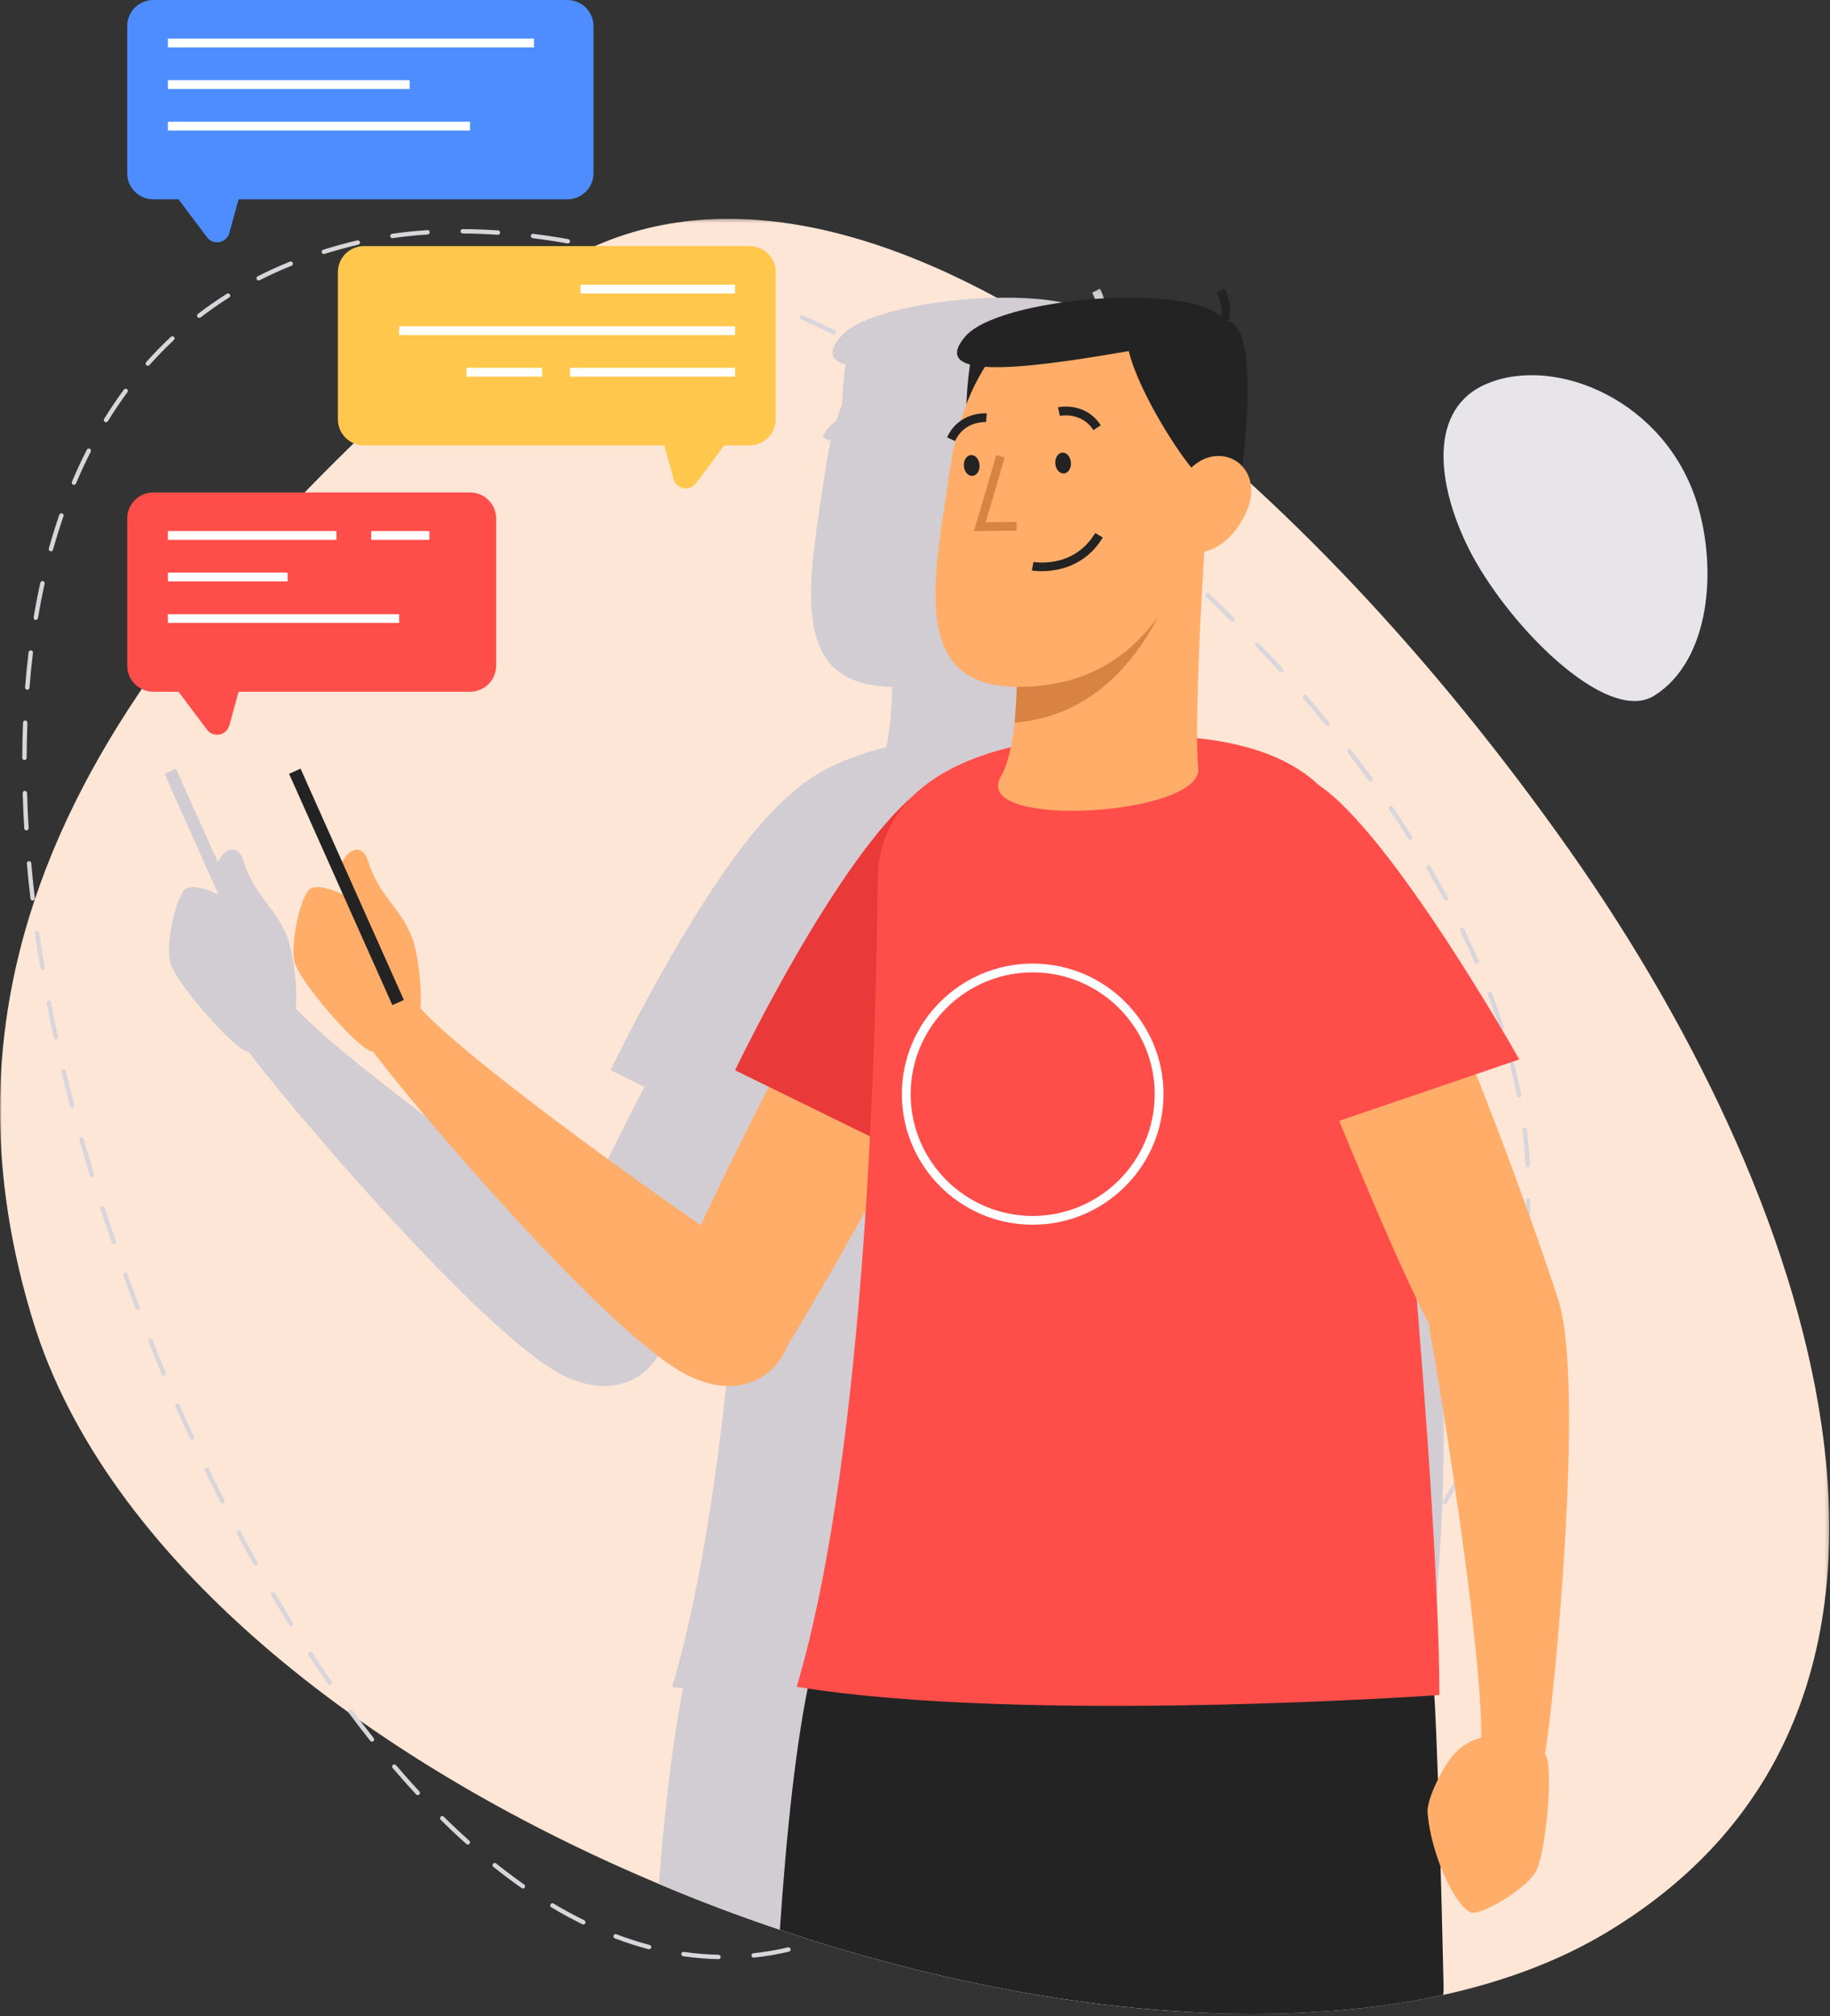 <svg width="521" height="574" viewBox="0 0 521 574" fill="none" xmlns="http://www.w3.org/2000/svg">
<rect x="0" y="0" width="521" height="574" fill="#333333" stroke="none"/>
<mask id="mask0" mask-type="alpha" maskUnits="userSpaceOnUse" x="0" y="62" width="521" height="512">
<path fill-rule="evenodd" clip-rule="evenodd" d="M0.001 62.301H520.785V573.31H0.001V62.301Z" fill="white"/>
</mask>
<g mask="url(#mask0)">
<path fill-rule="evenodd" clip-rule="evenodd" d="M457.329 550.18C443.853 558.28 428.173 564.13 410.89 567.93C399.418 570.43 387.194 572.08 374.47 572.78C327.68 575.63 273.877 566.88 222.027 549.38C210.405 545.48 198.883 541.13 187.561 536.33C103.249 500.93 29.959 443.13 9.419 376.13C-28.103 253.83 52.452 165.88 145.731 85.18C183.553 52.43 232.848 57.13 283.846 84.78C295.769 91.23 307.742 98.93 319.715 107.68C364.651 140.63 409.136 188.58 446.708 241.88C520.45 346.53 563.132 486.73 457.329 550.18Z" fill="#FDE6D6"/>
</g>
<path fill-rule="evenodd" clip-rule="evenodd" d="M418.02 155.935C409.318 138.425 406.132 116.265 423.58 109.13C443.068 101.165 474.117 114.045 483.155 143.27C488.931 161.945 486.947 188.015 470.986 198.035C457.33 206.615 428.695 177.41 418.02 155.935Z" fill="#E8E5EA"/>
<path fill-rule="evenodd" clip-rule="evenodd" d="M141.757 66.843C141.742 66.843 141.727 66.843 141.712 66.843C138.361 66.612 134.999 66.487 131.733 66.468C131.382 66.468 131.107 66.188 131.107 65.843C131.112 65.498 131.387 65.218 131.733 65.218H131.738C135.034 65.237 138.421 65.362 141.802 65.593C142.148 65.618 142.403 65.918 142.383 66.263C142.358 66.593 142.083 66.843 141.757 66.843ZM111.729 67.802C111.424 67.802 111.153 67.578 111.108 67.267C111.058 66.927 111.294 66.608 111.639 66.558C114.875 66.088 118.252 65.737 121.663 65.513C122.054 65.448 122.31 65.752 122.33 66.097C122.355 66.438 122.094 66.737 121.749 66.757C118.367 66.983 115.026 67.332 111.82 67.793C111.789 67.797 111.759 67.802 111.729 67.802ZM161.665 69.317C161.625 69.317 161.59 69.312 161.555 69.308C158.264 68.718 154.937 68.218 151.666 67.808C151.32 67.763 151.075 67.453 151.12 67.108C151.165 66.767 151.451 66.537 151.821 66.567C155.118 66.978 158.464 67.487 161.775 68.078C162.111 68.138 162.342 68.463 162.281 68.802C162.226 69.103 161.961 69.317 161.665 69.317ZM92.202 72.317C91.936 72.317 91.691 72.147 91.606 71.877C91.501 71.547 91.686 71.198 92.017 71.097C95.188 70.097 98.454 69.207 101.73 68.442C102.061 68.362 102.407 68.573 102.482 68.907C102.562 69.243 102.351 69.578 102.016 69.657C98.769 70.418 95.528 71.302 92.392 72.287C92.327 72.308 92.267 72.317 92.202 72.317ZM181.243 73.698C181.188 73.698 181.133 73.692 181.078 73.677C177.821 72.797 174.555 71.993 171.364 71.278C171.023 71.203 170.813 70.868 170.888 70.528C170.963 70.192 171.279 69.978 171.634 70.058C174.846 70.778 178.132 71.588 181.408 72.468C181.739 72.562 181.939 72.903 181.844 73.237C181.769 73.513 181.518 73.698 181.243 73.698ZM200.415 79.648C200.344 79.648 200.274 79.638 200.204 79.613C197.068 78.508 193.867 77.453 190.701 76.468C190.37 76.363 190.185 76.013 190.29 75.688C190.39 75.358 190.746 75.168 191.072 75.278C194.253 76.263 197.469 77.328 200.62 78.433C200.946 78.548 201.121 78.908 201.006 79.233C200.916 79.488 200.675 79.648 200.415 79.648ZM73.651 79.843C73.426 79.843 73.205 79.718 73.095 79.498C72.94 79.192 73.06 78.817 73.371 78.657C76.321 77.157 79.407 75.752 82.538 74.487C82.849 74.347 83.22 74.513 83.35 74.832C83.48 75.153 83.325 75.517 83.004 75.647C79.908 76.897 76.857 78.287 73.937 79.772C73.847 79.817 73.746 79.843 73.651 79.843ZM219.131 86.892C219.05 86.892 218.97 86.877 218.885 86.843C215.819 85.543 212.698 84.272 209.602 83.078C209.282 82.953 209.121 82.588 209.247 82.267C209.377 81.948 209.737 81.797 210.058 81.912C213.164 83.112 216.3 84.388 219.376 85.692C219.697 85.828 219.842 86.192 219.712 86.513C219.606 86.748 219.376 86.892 219.131 86.892ZM56.719 90.498C56.529 90.498 56.348 90.418 56.223 90.257C56.013 89.983 56.063 89.588 56.338 89.377C58.968 87.358 61.748 85.418 64.599 83.623C64.894 83.442 65.28 83.528 65.466 83.817C65.651 84.112 65.561 84.498 65.27 84.677C62.45 86.457 59.705 88.373 57.1 90.373C56.989 90.457 56.854 90.498 56.719 90.498ZM237.376 95.252C237.285 95.252 237.19 95.233 237.1 95.188C234.084 93.703 231.043 92.257 228.053 90.888C227.742 90.743 227.602 90.368 227.747 90.058C227.892 89.743 228.263 89.603 228.579 89.748C231.574 91.123 234.63 92.578 237.656 94.062C237.967 94.218 238.092 94.593 237.942 94.903C237.831 95.123 237.606 95.252 237.376 95.252ZM42.086 104.133C41.935 104.133 41.79 104.083 41.67 103.973C41.409 103.748 41.389 103.353 41.62 103.093C43.839 100.598 46.204 98.172 48.653 95.892C48.904 95.653 49.3 95.668 49.535 95.918C49.776 96.172 49.76 96.567 49.505 96.802C47.09 99.062 44.751 101.458 42.552 103.923C42.431 104.063 42.261 104.133 42.086 104.133ZM255.145 104.583C255.039 104.583 254.939 104.558 254.839 104.503C251.929 102.878 248.963 101.273 246.032 99.733C245.727 99.573 245.606 99.192 245.767 98.888C245.932 98.582 246.313 98.463 246.613 98.623C249.559 100.173 252.53 101.783 255.45 103.413C255.751 103.583 255.861 103.963 255.691 104.263C255.576 104.468 255.365 104.583 255.145 104.583ZM272.428 114.793C272.318 114.793 272.202 114.763 272.097 114.698C269.242 112.918 266.361 111.173 263.536 109.503C263.235 109.328 263.135 108.943 263.315 108.648C263.486 108.343 263.871 108.248 264.172 108.428C267.002 110.098 269.898 111.853 272.764 113.638C273.054 113.823 273.144 114.208 272.959 114.503C272.844 114.688 272.638 114.793 272.428 114.793ZM30.178 120.213C30.063 120.213 29.952 120.183 29.847 120.118C29.557 119.938 29.462 119.553 29.642 119.258C31.405 116.393 33.304 113.583 35.273 110.913C35.483 110.638 35.874 110.583 36.149 110.783C36.43 110.988 36.485 111.378 36.28 111.653C34.331 114.298 32.457 117.073 30.709 119.913C30.594 120.108 30.388 120.213 30.178 120.213ZM289.21 125.803C289.085 125.803 288.96 125.763 288.854 125.693C286.079 123.778 283.279 121.898 280.538 120.098C280.248 119.908 280.168 119.523 280.358 119.233C280.548 118.953 280.934 118.868 281.225 119.053C283.975 120.858 286.78 122.743 289.561 124.658C289.851 124.858 289.921 125.248 289.726 125.528C289.601 125.703 289.405 125.803 289.21 125.803ZM305.446 137.528C305.316 137.528 305.186 137.488 305.07 137.403C302.385 135.378 299.68 133.373 297.025 131.453C296.744 131.248 296.684 130.858 296.885 130.583C297.09 130.298 297.481 130.238 297.761 130.443C300.422 132.363 303.137 134.373 305.827 136.408C306.102 136.613 306.153 137.008 305.947 137.283C305.822 137.443 305.637 137.528 305.446 137.528ZM21.055 138.023C20.975 138.023 20.895 138.008 20.815 137.978C20.494 137.843 20.344 137.473 20.479 137.158C21.792 134.038 23.22 130.968 24.717 128.038C24.873 127.728 25.248 127.603 25.559 127.763C25.87 127.918 25.99 128.298 25.835 128.603C24.347 131.513 22.934 134.553 21.631 137.643C21.531 137.883 21.301 138.023 21.055 138.023ZM321.181 149.987C321.041 149.987 320.901 149.942 320.781 149.847C318.256 147.752 315.636 145.627 312.991 143.533C312.72 143.317 312.675 142.927 312.891 142.658C313.111 142.387 313.502 142.347 313.767 142.552C316.422 144.652 319.052 146.783 321.582 148.882C321.848 149.103 321.888 149.497 321.667 149.762C321.542 149.912 321.362 149.987 321.181 149.987ZM14.508 156.938C14.448 156.938 14.393 156.933 14.338 156.918C14.007 156.823 13.806 156.478 13.902 156.143C14.813 152.888 15.815 149.658 16.887 146.548C17.003 146.223 17.363 146.038 17.684 146.158C18.009 146.273 18.185 146.628 18.075 146.953C17.008 150.043 16.011 153.248 15.109 156.483C15.034 156.758 14.778 156.938 14.508 156.938ZM336.381 163.168C336.225 163.168 336.08 163.113 335.96 163.003C333.49 160.763 330.96 158.518 328.44 156.333C328.18 156.113 328.155 155.713 328.38 155.453C328.606 155.188 329.001 155.173 329.262 155.393C331.792 157.583 334.322 159.833 336.801 162.078C337.057 162.313 337.077 162.708 336.841 162.963C336.716 163.098 336.551 163.168 336.381 163.168ZM10.19 176.493C10.155 176.493 10.119 176.488 10.084 176.483C9.744 176.428 9.513 176.103 9.573 175.763C10.129 172.438 10.771 169.123 11.477 165.903C11.552 165.568 11.883 165.358 12.223 165.423C12.559 165.498 12.774 165.833 12.699 166.168C11.998 169.368 11.362 172.668 10.806 175.968C10.756 176.273 10.49 176.493 10.19 176.493ZM350.924 176.988C350.763 176.988 350.603 176.928 350.483 176.803C348.113 174.448 345.693 172.098 343.299 169.823C343.048 169.583 343.038 169.188 343.279 168.938C343.514 168.693 343.915 168.678 344.161 168.918C346.565 171.203 348.99 173.558 351.364 175.918C351.61 176.163 351.61 176.558 351.364 176.803C351.244 176.928 351.084 176.988 350.924 176.988ZM364.79 191.478C364.62 191.478 364.454 191.408 364.329 191.273C362.08 188.808 359.78 186.343 357.491 183.953C357.256 183.708 357.266 183.308 357.511 183.073C357.767 182.838 358.157 182.838 358.398 183.093C360.697 185.488 363.002 187.958 365.256 190.433C365.491 190.688 365.471 191.083 365.211 191.313C365.096 191.423 364.945 191.478 364.79 191.478ZM7.77 196.367C7.755 196.367 7.74 196.367 7.72 196.367C7.374 196.337 7.119 196.037 7.144 195.697C7.409 192.327 7.745 188.962 8.141 185.702C8.181 185.362 8.461 185.132 8.837 185.157C9.183 185.197 9.423 185.507 9.383 185.852C8.992 189.097 8.657 192.442 8.391 195.792C8.371 196.117 8.095 196.367 7.77 196.367ZM377.915 206.643C377.735 206.643 377.555 206.563 377.429 206.413C375.345 203.873 373.176 201.298 370.977 198.758C370.752 198.498 370.782 198.103 371.047 197.878C371.308 197.648 371.703 197.683 371.929 197.943C374.133 200.488 376.312 203.073 378.401 205.623C378.622 205.888 378.582 206.283 378.311 206.503C378.196 206.598 378.056 206.643 377.915 206.643ZM6.958 216.382C6.613 216.378 6.332 216.097 6.332 215.753C6.347 212.397 6.422 209.022 6.553 205.717C6.568 205.378 6.833 205.092 7.204 205.117C7.549 205.132 7.82 205.423 7.805 205.768C7.675 209.057 7.6 212.417 7.585 215.757C7.585 216.102 7.304 216.382 6.958 216.382ZM390.194 222.498C389.998 222.498 389.808 222.413 389.688 222.243C387.719 219.548 385.695 216.853 383.671 214.243C383.461 213.968 383.511 213.578 383.787 213.363C384.057 213.153 384.448 213.198 384.663 213.478C386.697 216.098 388.726 218.803 390.7 221.508C390.9 221.788 390.84 222.178 390.565 222.378C390.449 222.463 390.319 222.498 390.194 222.498ZM7.524 236.413C7.194 236.413 6.918 236.153 6.898 235.823C6.698 232.433 6.547 229.053 6.457 225.793C6.447 225.448 6.718 225.158 7.063 225.148H7.083C7.419 225.148 7.7 225.418 7.71 225.758C7.8 229.008 7.95 232.368 8.151 235.748C8.171 236.093 7.905 236.388 7.559 236.413H7.524ZM401.491 239.058C401.285 239.058 401.08 238.958 400.96 238.768C399.196 235.993 397.343 233.183 395.454 230.418C395.264 230.133 395.334 229.743 395.619 229.548C395.9 229.353 396.296 229.428 396.491 229.713C398.385 232.488 400.248 235.313 402.017 238.098C402.202 238.393 402.117 238.778 401.826 238.963C401.721 239.028 401.606 239.058 401.491 239.058ZM411.63 256.348C411.41 256.348 411.194 256.228 411.079 256.018C409.516 253.118 407.868 250.188 406.175 247.303C406.004 247.008 406.104 246.628 406.4 246.448C406.691 246.268 407.081 246.373 407.257 246.673C408.955 249.568 410.613 252.513 412.181 255.428C412.346 255.728 412.231 256.113 411.926 256.273C411.835 256.323 411.73 256.348 411.63 256.348ZM9.293 256.373C8.977 256.373 8.707 256.138 8.672 255.818C8.276 252.453 7.935 249.088 7.645 245.838C7.615 245.493 7.87 245.188 8.211 245.158C8.617 245.123 8.862 245.383 8.892 245.723C9.178 248.968 9.523 252.318 9.914 255.678C9.954 256.018 9.709 256.328 9.363 256.368C9.338 256.373 9.318 256.373 9.293 256.373ZM420.392 274.363C420.151 274.363 419.921 274.223 419.816 273.988C418.493 270.943 417.085 267.888 415.638 264.913C415.487 264.603 415.618 264.228 415.928 264.078C416.234 263.923 416.61 264.053 416.765 264.363C418.223 267.363 419.635 270.428 420.968 273.488C421.103 273.808 420.958 274.173 420.642 274.313C420.562 274.343 420.477 274.363 420.392 274.363ZM12.113 276.213C11.813 276.213 11.547 275.993 11.497 275.688C10.931 272.343 10.415 269.008 9.959 265.773C9.909 265.433 10.149 265.113 10.49 265.068C10.811 265.013 11.146 265.253 11.196 265.598C11.652 268.823 12.168 272.148 12.729 275.483C12.789 275.823 12.559 276.143 12.218 276.203C12.183 276.208 12.148 276.213 12.113 276.213ZM427.465 293.093C427.2 293.093 426.954 292.928 426.869 292.663C425.872 289.553 424.765 286.388 423.573 283.243C423.453 282.918 423.613 282.558 423.939 282.438C424.259 282.298 424.62 282.473 424.745 282.798C425.948 285.963 427.06 289.153 428.062 292.278C428.167 292.608 427.986 292.963 427.656 293.068C427.591 293.088 427.526 293.093 427.465 293.093ZM15.895 295.888C15.605 295.888 15.349 295.688 15.284 295.393C14.583 292.153 13.907 288.843 13.28 285.563C13.21 285.223 13.436 284.898 13.776 284.833C14.107 284.743 14.443 284.988 14.508 285.328C15.134 288.598 15.805 291.898 16.507 295.133C16.582 295.468 16.366 295.803 16.026 295.873C15.986 295.883 15.941 295.888 15.895 295.888ZM432.475 312.468C432.185 312.468 431.919 312.258 431.864 311.958C431.243 308.773 430.501 305.503 429.655 302.238C429.569 301.903 429.77 301.563 430.105 301.478C430.431 301.393 430.777 301.593 430.867 301.928C431.719 305.213 432.47 308.508 433.091 311.723C433.156 312.058 432.936 312.388 432.595 312.453C432.555 312.463 432.515 312.468 432.475 312.468ZM20.559 315.373C20.279 315.373 20.028 315.183 19.953 314.903C19.107 311.673 18.29 308.428 17.514 305.178C17.433 304.838 17.639 304.503 17.974 304.423C18.305 304.343 18.651 304.548 18.731 304.883C19.512 308.128 20.319 311.363 21.166 314.588C21.251 314.923 21.055 315.263 20.72 315.353C20.665 315.363 20.61 315.373 20.559 315.373ZM434.955 332.308C434.624 332.308 434.349 332.048 434.329 331.713C434.158 328.448 433.863 325.108 433.442 321.793C433.397 321.453 433.642 321.138 433.983 321.098C434.359 321.068 434.639 321.298 434.684 321.638C435.105 324.983 435.411 328.353 435.581 331.648C435.601 331.993 435.336 332.288 434.99 332.308H434.955ZM26.195 335.108C25.93 335.108 25.684 334.938 25.599 334.668L25.449 334.183C24.472 331.008 23.51 327.773 22.603 324.573C22.508 324.243 22.698 323.898 23.034 323.803C23.38 323.713 23.715 323.903 23.806 324.233C24.717 327.423 25.674 330.653 26.651 333.823L26.791 334.298C26.897 334.628 26.711 334.973 26.381 335.078C26.32 335.098 26.255 335.108 26.195 335.108ZM434.629 352.308C434.614 352.308 434.604 352.308 434.589 352.308C434.243 352.283 433.983 351.983 434.008 351.638C434.238 348.368 434.399 345.018 434.474 341.678C434.479 341.333 434.724 341.083 435.115 341.068C435.456 341.073 435.731 341.358 435.726 341.708C435.651 345.068 435.491 348.438 435.255 351.728C435.235 352.058 434.955 352.308 434.629 352.308ZM32.402 354.148C32.147 354.148 31.901 353.988 31.811 353.728C30.729 350.573 29.667 347.403 28.63 344.223C28.525 343.898 28.705 343.543 29.036 343.438C29.366 343.333 29.717 343.513 29.822 343.838C30.859 347.008 31.916 350.173 32.998 353.323C33.108 353.648 32.933 354.003 32.608 354.118C32.537 354.138 32.472 354.148 32.402 354.148ZM432.169 372.158C432.134 372.158 432.099 372.153 432.059 372.148C431.719 372.083 431.493 371.758 431.553 371.423C432.129 368.203 432.63 364.888 433.046 361.563C433.086 361.218 433.417 360.973 433.742 361.018C434.088 361.063 434.329 361.373 434.289 361.718C433.873 365.068 433.367 368.403 432.786 371.638C432.731 371.943 432.47 372.158 432.169 372.158ZM39.19 372.968C38.94 372.968 38.699 372.812 38.609 372.562C37.427 369.448 36.27 366.318 35.132 363.178C35.012 362.853 35.182 362.493 35.508 362.373C35.839 362.263 36.189 362.428 36.31 362.753C37.442 365.888 38.599 369.013 39.776 372.118C39.897 372.443 39.736 372.803 39.416 372.923C39.34 372.953 39.265 372.968 39.19 372.968ZM46.604 391.588C46.359 391.588 46.129 391.443 46.028 391.203C44.741 388.128 43.483 385.033 42.241 381.913C42.111 381.593 42.271 381.228 42.592 381.103C42.902 380.978 43.273 381.128 43.403 381.448C44.641 384.563 45.903 387.653 47.181 390.723C47.316 391.043 47.165 391.408 46.845 391.538C46.765 391.573 46.684 391.588 46.604 391.588ZM427.516 391.603C427.46 391.603 427.4 391.598 427.335 391.578C427.005 391.478 426.819 391.128 426.919 390.798C427.871 387.638 428.748 384.398 429.514 381.178C429.599 380.843 429.92 380.638 430.271 380.713C430.606 380.798 430.817 381.133 430.737 381.468C429.96 384.713 429.078 387.973 428.117 391.158C428.036 391.428 427.786 391.603 427.516 391.603ZM54.64 409.953C54.404 409.953 54.179 409.818 54.074 409.588C52.686 406.563 51.313 403.508 49.966 400.433C49.831 400.118 49.976 399.748 50.291 399.608C50.607 399.478 50.978 399.613 51.118 399.933C52.461 403.003 53.823 406.048 55.211 409.068C55.356 409.383 55.216 409.753 54.905 409.898C54.82 409.938 54.73 409.953 54.64 409.953ZM420.592 410.368C420.507 410.368 420.422 410.353 420.337 410.313C420.021 410.178 419.881 409.808 420.016 409.493C421.349 406.473 422.601 403.363 423.753 400.248C423.874 399.928 424.229 399.758 424.56 399.878C424.88 399.998 425.046 400.358 424.926 400.683C423.768 403.823 422.501 406.953 421.163 409.993C421.058 410.228 420.833 410.368 420.592 410.368ZM63.342 428.008C63.111 428.008 62.891 427.883 62.78 427.668C61.283 424.698 59.8 421.698 58.337 418.668C58.187 418.358 58.317 417.983 58.633 417.833C58.953 417.688 59.319 417.813 59.469 418.123C60.927 421.143 62.4 424.138 63.898 427.103C64.053 427.413 63.933 427.788 63.622 427.943C63.532 427.988 63.437 428.008 63.342 428.008ZM411.435 428.168C411.324 428.168 411.214 428.143 411.114 428.083C410.814 427.903 410.718 427.523 410.894 427.228C412.592 424.363 414.22 421.423 415.728 418.483C415.888 418.173 416.259 418.053 416.57 418.213C416.88 418.373 417 418.748 416.845 419.053C415.322 422.013 413.684 424.978 411.971 427.863C411.855 428.058 411.645 428.168 411.435 428.168ZM400.253 444.768C400.123 444.768 399.988 444.728 399.872 444.643C399.602 444.438 399.547 444.043 399.752 443.768C401.761 441.118 403.715 438.393 405.558 435.658C405.754 435.373 406.139 435.293 406.43 435.488C406.716 435.683 406.791 436.073 406.595 436.358C404.742 439.113 402.778 441.858 400.754 444.523C400.629 444.683 400.444 444.768 400.253 444.768ZM72.745 445.713C72.524 445.713 72.314 445.598 72.198 445.393C70.6 442.533 68.987 439.568 67.399 436.578C67.239 436.273 67.349 435.893 67.655 435.733C67.965 435.583 68.341 435.688 68.501 435.993C70.09 438.973 71.698 441.933 73.291 444.783C73.461 445.083 73.351 445.468 73.05 445.633C72.955 445.688 72.85 445.713 72.745 445.713ZM387.338 460.058C387.188 460.058 387.033 460.003 386.913 459.888C386.662 459.658 386.647 459.258 386.883 459.008C389.167 456.563 391.401 454.048 393.52 451.543C393.746 451.288 394.141 451.248 394.402 451.468C394.667 451.693 394.703 452.088 394.477 452.353C392.343 454.873 390.099 457.398 387.799 459.863C387.674 459.993 387.509 460.058 387.338 460.058ZM82.914 462.988C82.709 462.988 82.503 462.883 82.383 462.693C80.645 459.888 78.896 456.998 77.188 454.103C77.018 453.803 77.113 453.418 77.413 453.243C77.709 453.068 78.095 453.173 78.27 453.468C79.973 456.358 81.712 459.238 83.45 462.033C83.63 462.328 83.54 462.713 83.245 462.893C83.144 462.958 83.029 462.988 82.914 462.988ZM373.006 474.053C372.831 474.053 372.66 473.983 372.535 473.843C372.305 473.588 372.33 473.193 372.585 472.963C375.1 470.713 377.555 468.423 379.894 466.143C380.14 465.903 380.54 465.913 380.776 466.153C381.021 466.403 381.016 466.798 380.766 467.038C378.416 469.328 375.947 471.633 373.422 473.893C373.301 473.998 373.151 474.053 373.006 474.053ZM93.935 479.738C93.735 479.738 93.54 479.643 93.419 479.468C91.526 476.753 89.632 473.953 87.793 471.148C87.598 470.863 87.683 470.473 87.974 470.283C88.259 470.098 88.645 470.178 88.84 470.468C90.674 473.263 92.563 476.048 94.446 478.753C94.647 479.038 94.576 479.428 94.291 479.623C94.181 479.698 94.061 479.738 93.935 479.738ZM357.546 486.818C357.356 486.818 357.171 486.733 357.05 486.573C356.84 486.298 356.89 485.908 357.165 485.698C359.826 483.658 362.466 481.568 365.001 479.478C365.266 479.253 365.657 479.293 365.877 479.558C366.098 479.828 366.063 480.218 365.797 480.438C363.247 482.543 360.602 484.643 357.927 486.688C357.812 486.778 357.676 486.818 357.546 486.818ZM105.893 495.823C105.713 495.823 105.527 495.743 105.402 495.588C103.378 493.033 101.319 490.353 99.281 487.618C99.075 487.343 99.135 486.948 99.411 486.743C99.691 486.543 100.082 486.598 100.292 486.873C102.316 489.598 104.365 492.268 106.384 494.808C106.6 495.078 106.554 495.473 106.284 495.688C106.169 495.778 106.033 495.823 105.893 495.823ZM341.23 498.473C341.029 498.473 340.834 498.373 340.709 498.193C340.518 497.908 340.594 497.518 340.884 497.328C343.67 495.463 346.44 493.548 349.12 491.638C349.396 491.433 349.791 491.503 349.992 491.783C350.192 492.063 350.132 492.458 349.851 492.658C347.161 494.573 344.381 496.493 341.581 498.368C341.475 498.438 341.35 498.473 341.23 498.473ZM324.262 509.163C324.047 509.163 323.841 509.053 323.721 508.858C323.546 508.563 323.641 508.178 323.942 507.998C326.857 506.263 329.733 504.508 332.483 502.773C332.779 502.598 333.164 502.678 333.35 502.968C333.53 503.263 333.445 503.648 333.154 503.833C330.389 505.568 327.508 507.333 324.583 509.073C324.483 509.133 324.372 509.163 324.262 509.163ZM118.928 511.053C118.763 511.053 118.593 510.983 118.472 510.853C116.243 508.448 113.994 505.918 111.789 503.343C111.569 503.083 111.594 502.683 111.86 502.463C112.125 502.243 112.521 502.268 112.741 502.533C114.935 505.098 117.175 507.608 119.389 510.003C119.624 510.258 119.609 510.653 119.354 510.888C119.234 510.998 119.083 511.053 118.928 511.053ZM306.794 519.033C306.568 519.033 306.353 518.913 306.243 518.708C306.077 518.403 306.193 518.023 306.493 517.858C309.449 516.268 312.374 514.658 315.27 513.023C315.571 512.853 315.951 512.958 316.127 513.258C316.292 513.558 316.187 513.938 315.886 514.113C312.986 515.748 310.05 517.363 307.089 518.958C306.994 519.008 306.894 519.033 306.794 519.033ZM133.196 525.133C133.045 525.133 132.895 525.078 132.78 524.973C130.32 522.773 127.855 520.453 125.461 518.078C125.21 517.833 125.21 517.438 125.456 517.193C125.696 516.948 126.092 516.948 126.337 517.188C128.722 519.553 131.172 521.853 133.616 524.043C133.872 524.273 133.892 524.668 133.662 524.928C133.536 525.063 133.366 525.133 133.196 525.133ZM288.96 528.218C288.729 528.218 288.504 528.093 288.398 527.873C288.243 527.563 288.373 527.183 288.679 527.033C291.685 525.543 294.671 524.043 297.631 522.518C297.932 522.363 298.307 522.483 298.473 522.788C298.628 523.093 298.513 523.473 298.202 523.633C295.237 525.158 292.251 526.663 289.235 528.153C289.145 528.198 289.05 528.218 288.96 528.218ZM270.84 536.853C270.604 536.853 270.379 536.718 270.274 536.488C270.128 536.178 270.264 535.803 270.579 535.663C273.62 534.258 276.651 532.838 279.657 531.408C279.962 531.268 280.348 531.393 280.493 531.703C280.644 532.013 280.508 532.388 280.198 532.538C277.182 533.973 274.151 535.388 271.1 536.793C271.02 536.833 270.93 536.853 270.84 536.853ZM148.861 537.628C148.74 537.628 148.615 537.588 148.505 537.513C145.825 535.633 143.115 533.603 140.454 531.473C140.184 531.258 140.139 530.863 140.354 530.593C140.58 530.328 140.97 530.283 141.236 530.498C143.876 532.608 146.561 534.628 149.221 536.488C149.507 536.688 149.577 537.078 149.377 537.363C149.256 537.533 149.061 537.628 148.861 537.628ZM252.565 545.028C252.324 545.028 252.094 544.888 251.989 544.653C251.853 544.338 251.999 543.968 252.314 543.828C255.38 542.493 258.436 541.148 261.472 539.788C261.787 539.648 262.158 539.788 262.298 540.103C262.439 540.418 262.298 540.788 261.988 540.928C258.942 542.288 255.886 543.638 252.815 544.973C252.735 545.008 252.65 545.028 252.565 545.028ZM166.074 547.873C165.978 547.873 165.883 547.853 165.793 547.808C162.852 546.363 159.877 544.748 156.946 542.993C156.651 542.818 156.555 542.433 156.731 542.138C156.906 541.843 157.292 541.743 157.592 541.923C160.493 543.653 163.439 545.258 166.349 546.688C166.66 546.843 166.785 547.213 166.635 547.523C166.525 547.748 166.299 547.873 166.074 547.873ZM234.064 552.783C233.809 552.783 233.568 552.623 233.478 552.368C233.358 552.043 233.528 551.683 233.854 551.568C235.307 551.043 236.794 550.463 238.277 549.838C239.885 549.158 241.499 548.478 243.107 547.793C243.422 547.663 243.793 547.803 243.928 548.118C244.063 548.438 243.918 548.808 243.603 548.938C241.989 549.628 240.376 550.313 238.763 550.993C237.26 551.623 235.752 552.213 234.28 552.743C234.21 552.768 234.134 552.783 234.064 552.783ZM184.785 554.938C184.734 554.938 184.679 554.928 184.629 554.918C181.448 554.078 178.222 553.038 175.036 551.828C174.71 551.708 174.545 551.343 174.67 551.023C174.795 550.698 175.156 550.538 175.477 550.663C178.628 551.853 181.814 552.883 184.945 553.708C185.281 553.798 185.481 554.138 185.391 554.468C185.316 554.753 185.065 554.938 184.785 554.938ZM214.572 557.318C214.251 557.318 213.981 557.078 213.946 556.758C213.911 556.413 214.161 556.108 214.502 556.068C217.773 555.723 221.074 555.163 224.311 554.403C224.661 554.318 224.987 554.538 225.062 554.868C225.147 555.203 224.937 555.543 224.601 555.618C221.31 556.393 217.958 556.958 214.637 557.313C214.612 557.318 214.592 557.318 214.572 557.318ZM204.553 557.748H204.543C201.221 557.683 197.845 557.403 194.498 556.923C194.158 556.873 193.922 556.558 193.972 556.218C194.017 555.873 194.303 555.628 194.679 555.688C197.97 556.163 201.296 556.433 204.568 556.498C204.908 556.508 205.189 556.793 205.179 557.138C205.174 557.478 204.893 557.748 204.553 557.748Z" fill="#D8D5DB"/>
<mask id="mask1" mask-type="alpha" maskUnits="userSpaceOnUse" x="46" y="82" width="366" height="492">
<path fill-rule="evenodd" clip-rule="evenodd" d="M46.84 82.129H411.228V573.31H46.84V82.129Z" fill="white"/>
</mask>
<g mask="url(#mask1)">
<path fill-rule="evenodd" clip-rule="evenodd" d="M386.291 494.68C383.486 495.43 380.681 496.88 378.426 499.43C377.124 500.93 375.421 503.73 373.918 506.68C373.567 496.58 373.216 487.98 372.866 482.68C373.817 482.58 374.368 482.58 374.368 482.58C374.368 481.38 374.368 480.18 374.318 478.88C374.068 454.53 371.413 412.18 367.906 369.98C369.159 372.58 370.361 374.98 371.513 377.13C371.563 377.88 371.563 378.63 371.713 379.43C373.567 389.53 382.835 445.43 385.54 479.13C386.041 485.18 386.291 490.48 386.291 494.68ZM408.584 371.48V371.38C405.679 361.93 395.91 333.78 384.788 305.83L397.112 301.63C397.112 301.63 361.043 237.58 339.952 223.48C339.902 223.43 339.852 223.43 339.802 223.38C332.388 216.48 321.567 211.98 305.386 210.13C305.286 196.78 306.288 174.28 307.44 157.03C315.756 155.13 319.764 145.38 320.315 143.23C321.467 138.83 320.415 135.18 318.261 132.83C318.912 127.38 320.014 116.78 319.714 107.68C319.463 99.329 318.111 92.279 314.203 91.43C314.253 91.279 314.353 91.18 314.403 91.079C315.706 86.93 313.251 82.329 313.151 82.129L310.947 83.329C311.548 84.379 312.8 87.68 311.999 90.279C308.292 86.18 296.77 84.529 283.845 84.779C265.76 85.079 245.02 89.23 239.409 95.73C235.502 100.23 236.654 102.68 240.712 103.78C240.111 107.98 239.86 111.63 239.76 114.98C239.159 116.53 238.608 118.13 238.057 119.83C236.604 120.83 235.201 122.28 234.149 124.53L236.454 125.58C236.504 125.48 236.554 125.43 236.604 125.33C236.003 127.88 235.452 130.48 235.051 133.33C230.542 164.33 223.178 195.18 253.987 195.53C253.937 199.03 253.737 202.43 253.386 205.63C253.136 208.18 252.785 210.58 252.334 212.73C240.612 215.58 231.444 220.08 225.082 226.13C202.438 244.78 173.834 304.68 173.834 304.68L183.452 309.43C176.338 323.23 169.325 337.33 164.065 348.78C139.718 331.98 96.936 300.83 84.312 287.18C84.312 287.13 84.262 287.13 84.212 287.08C84.713 281.83 83.761 273.33 82.358 268.53C82.358 268.43 82.358 268.33 82.308 268.18C82.208 267.93 82.108 267.78 82.057 267.58C81.957 267.28 81.857 266.93 81.757 266.68C81.506 266.03 81.306 265.58 81.106 265.18C77.749 257.78 72.439 254.88 69.283 245.03C67.63 239.78 63.572 241.93 62.019 245.43L50.096 218.83L46.84 220.28L62.169 254.63C58.562 253.03 55.406 252.08 53.252 252.83C50.297 253.83 47.04 268.68 48.443 273.98C49.846 279.23 64.223 296.13 69.584 299.03C69.984 299.23 70.435 299.38 70.836 299.43C79.502 311.53 136.963 379.63 160.057 391.43C174.385 398.68 185.155 392.43 188.712 383.13C193.321 375.73 201.787 361.28 211.005 344.58C207.999 391.08 202.238 443.48 191.367 480.23C192.369 480.38 193.421 480.53 194.473 480.68C191.417 495.93 189.163 515.98 187.56 536.33C198.882 541.13 210.404 545.48 222.026 549.38C273.876 566.88 327.679 575.63 374.469 572.78C375.22 570.48 375.571 568.079 375.521 565.53C375.27 555.53 374.97 543.28 374.669 531.18C377.174 537.68 380.43 543.03 383.035 544.38C385.79 545.78 398.815 537.83 401.671 533.08C404.476 528.48 406.63 506.38 404.977 500.48C404.877 500.08 404.576 499.78 404.376 499.43C404.977 496.13 405.879 488.93 406.881 479.53C410.087 447.829 413.894 390.88 408.584 371.48Z" fill="#D1CDD3"/>
</g>
<path fill-rule="evenodd" clip-rule="evenodd" d="M280.645 275.571L247.987 254.301C247.987 254.301 215.53 313.916 199.524 348.796C175.192 331.981 132.41 300.846 119.781 287.166C119.746 287.131 119.711 287.111 119.676 287.076C120.172 281.816 119.22 273.341 117.832 268.536C117.802 268.411 117.797 268.311 117.752 268.176C117.682 267.951 117.587 267.771 117.512 267.556C117.411 267.276 117.321 266.921 117.221 266.681C116.955 266.036 116.75 265.566 116.565 265.161C113.208 257.806 107.888 254.866 104.752 245.046C102.568 238.191 96.271 243.941 96.892 248.886C96.892 248.886 97.829 252.096 98.886 255.186C94.723 253.206 91.126 252.006 88.701 252.821C85.766 253.806 82.484 268.676 83.892 273.991C85.275 279.221 99.672 296.131 105.063 299.041C105.453 299.251 105.864 299.366 106.285 299.431C114.977 311.546 172.437 379.651 195.536 391.411C209.844 398.696 220.589 392.421 224.181 383.141C235.102 365.446 268.151 307.856 280.645 275.571Z" fill="#FFAD69"/>
<path fill-rule="evenodd" clip-rule="evenodd" d="M285.089 238.945C290.039 263.795 270.141 334.51 270.141 334.51L209.274 304.695C209.274 304.695 272.034 173.39 285.089 238.945Z" fill="#EA3939"/>
<path fill-rule="evenodd" clip-rule="evenodd" d="M410.99 565.529C410.99 566.329 410.99 567.129 410.89 567.929C399.418 570.429 387.194 572.079 374.47 572.779C327.68 575.629 273.877 566.879 222.027 549.379C223.831 522.679 226.636 494.829 230.944 476.029L374.319 478.879L385.541 479.129L406.882 479.529L408.134 479.579C409.136 490.979 410.339 537.129 410.99 565.529Z" fill="#232323"/>
<path fill-rule="evenodd" clip-rule="evenodd" d="M329.099 209.297C368.445 210.592 381.745 223.847 388.528 246.772C396.228 272.802 409.794 430.022 409.794 482.557C409.794 482.557 292.048 490.882 226.818 480.212C247.267 411.262 249.481 287.277 249.892 250.342C250.198 222.627 279.218 207.652 329.099 209.297Z" fill="#FF4E4A"/>
<path fill-rule="evenodd" clip-rule="evenodd" d="M294.438 145.007C290.561 142.097 270.342 144.737 276.168 103.652C278.287 88.662 292.394 98.667 302.378 100.667C312.363 102.667 306.015 145.747 306.015 145.747L294.438 145.007Z" fill="#232323"/>
<path fill-rule="evenodd" clip-rule="evenodd" d="M344.779 135.166C343.101 146.056 339.744 204.976 341.142 218.656C342.54 232.341 276.232 236.251 284.904 221.171C293.581 206.091 287.424 156.106 287.424 156.106L344.779 135.166Z" fill="#FFAD69"/>
<path fill-rule="evenodd" clip-rule="evenodd" d="M340.187 136.831L287.431 156.111C287.431 156.111 290.993 185.226 288.844 205.721C329.071 202.616 339.396 151.906 340.077 142.141C340.187 140.301 340.243 138.526 340.187 136.831Z" fill="#D88344"/>
<path fill-rule="evenodd" clip-rule="evenodd" d="M270.493 133.313C265.604 166.948 257.303 200.483 298.151 194.963C339.005 189.443 345.352 137.168 345.232 127.308C344.595 74.692 280.107 67.172 270.493 133.313Z" fill="#FFAD69"/>
<path fill-rule="evenodd" clip-rule="evenodd" d="M349.637 91.41C349.687 91.281 349.797 91.191 349.842 91.061C351.169 86.936 348.725 82.341 348.62 82.145L346.415 83.331C346.435 83.371 348.439 87.175 347.457 90.27C338.51 80.406 284.461 84.611 274.848 95.755C262.635 109.916 300.197 103.531 321.362 99.956C324.328 112.326 337.764 132.811 341.636 135.721L353.213 136.466C353.213 136.466 359.531 93.581 349.637 91.41Z" fill="#232323"/>
<path fill-rule="evenodd" clip-rule="evenodd" d="M439.832 499.414C442.427 485.024 450.973 396.629 444.055 371.499C444.045 371.459 444.05 371.419 444.04 371.374C439.211 355.644 415.23 287.839 397.866 255.734L360.449 266.694C360.449 266.694 391.765 348.264 406.949 377.114C406.994 377.889 406.994 378.649 407.144 379.449C409.378 391.349 421.862 466.854 421.722 494.664C418.957 495.434 416.141 496.884 413.902 499.434C411.052 502.684 406.082 512.018 406.433 516.159C407.43 527.974 414.007 542.049 418.511 544.374C421.266 545.794 434.251 537.809 437.102 533.104C439.907 528.474 442.071 506.389 440.418 500.499C440.308 500.094 440.037 499.769 439.832 499.414Z" fill="#FFAD69"/>
<path fill-rule="evenodd" clip-rule="evenodd" d="M375.409 223.486C396.515 237.566 432.544 301.611 432.544 301.611L368.386 323.486C368.386 323.486 319.732 186.346 375.409 223.486Z" fill="#FF4E4A"/>
<path fill-rule="evenodd" clip-rule="evenodd" d="M304.893 131.647C305.023 133.287 304.136 134.692 302.904 134.792C301.671 134.887 300.569 133.642 300.439 132.002C300.304 130.367 301.196 128.957 302.428 128.862C303.655 128.762 304.757 130.007 304.893 131.647Z" fill="#232323"/>
<path fill-rule="evenodd" clip-rule="evenodd" d="M278.871 132.336C279.001 133.976 278.115 135.381 276.882 135.481C275.655 135.576 274.548 134.331 274.418 132.696C274.282 131.056 275.174 129.646 276.406 129.551C277.634 129.451 278.741 130.696 278.871 132.336Z" fill="#232323"/>
<path fill-rule="evenodd" clip-rule="evenodd" d="M311.292 122.446C307.81 117.111 301.818 118.381 301.758 118.391L301.207 115.951C301.523 115.886 308.967 114.311 313.391 121.081L311.292 122.446Z" fill="#232323"/>
<path fill-rule="evenodd" clip-rule="evenodd" d="M271.902 125.561L269.627 124.521C273.004 117.166 280.593 117.641 280.914 117.656L280.739 120.151C280.503 120.136 274.547 119.821 271.902 125.561Z" fill="#232323"/>
<path fill-rule="evenodd" clip-rule="evenodd" d="M296.53 162.617C294.866 162.617 293.814 162.432 293.774 162.422L294.23 159.967C294.691 160.052 305.687 161.912 311.814 151.737L313.958 153.027C308.903 161.417 300.763 162.617 296.53 162.617Z" fill="#232323"/>
<path fill-rule="evenodd" clip-rule="evenodd" d="M277.271 151.222L283.643 129.542L286.043 130.242L280.628 148.677L289.4 148.562L289.435 151.062L277.271 151.222Z" fill="#D88344"/>
<path fill-rule="evenodd" clip-rule="evenodd" d="M114.982 284.682L111.706 286.142L82.299 220.287L85.571 218.827L114.982 284.682Z" fill="#232323"/>
<path fill-rule="evenodd" clip-rule="evenodd" d="M334.872 139.446C331.18 147.746 326.561 155.776 338.149 157.266C349.736 158.761 355.126 145.776 355.782 143.231C359.284 129.661 342.126 123.126 334.872 139.446Z" fill="#FFAD69"/>
<path fill-rule="evenodd" clip-rule="evenodd" d="M161.536 0.002H43.655C39.547 0.002 36.216 3.322 36.216 7.422V49.317C36.216 53.417 39.547 56.742 43.655 56.742H50.834L58.929 67.537C60.728 69.937 64.5 69.222 65.297 66.332L67.922 56.742H161.536C165.644 56.742 168.971 53.417 168.971 49.317V7.422C168.971 3.322 165.644 0.002 161.536 0.002Z" fill="#4D8DFF"/>
<mask id="mask2" mask-type="alpha" maskUnits="userSpaceOnUse" x="0" y="0" width="521" height="574">
<path fill-rule="evenodd" clip-rule="evenodd" d="M0 573.31H520.785V0H0V573.31Z" fill="white"/>
</mask>
<g mask="url(#mask2)">
<path fill-rule="evenodd" clip-rule="evenodd" d="M47.797 13.495H152.022V10.995H47.797V13.495Z" fill="white"/>
<path fill-rule="evenodd" clip-rule="evenodd" d="M47.797 25.325H116.619V22.825H47.797V25.325Z" fill="white"/>
<path fill-rule="evenodd" clip-rule="evenodd" d="M47.797 37.155H133.822V34.655H47.797V37.155Z" fill="white"/>
<path fill-rule="evenodd" clip-rule="evenodd" d="M133.822 140.193H43.654C39.546 140.193 36.22 143.518 36.22 147.613V189.508C36.22 193.608 39.546 196.933 43.654 196.933H50.833L58.929 207.728C60.727 210.128 64.504 209.413 65.296 206.523L67.921 196.933H133.822C137.93 196.933 141.257 193.608 141.257 189.508V147.613C141.257 143.518 137.93 140.193 133.822 140.193Z" fill="#FF4E4A"/>
<path fill-rule="evenodd" clip-rule="evenodd" d="M47.797 153.685H95.774V151.185H47.797V153.685Z" fill="white"/>
<path fill-rule="evenodd" clip-rule="evenodd" d="M105.703 153.685H122.245V151.185H105.703V153.685Z" fill="white"/>
<path fill-rule="evenodd" clip-rule="evenodd" d="M47.797 165.515H81.877V163.015H47.797V165.515Z" fill="white"/>
<path fill-rule="evenodd" clip-rule="evenodd" d="M47.797 177.345H113.638V174.845H47.797V177.345Z" fill="white"/>
<path fill-rule="evenodd" clip-rule="evenodd" d="M103.627 70.058H213.408C217.511 70.058 220.837 73.383 220.837 77.478V119.378C220.837 123.473 217.511 126.798 213.408 126.798H206.224L198.129 137.598C196.33 139.993 192.553 139.278 191.767 136.388L189.137 126.798H103.627C99.519 126.798 96.193 123.473 96.193 119.378V77.478C96.193 73.383 99.519 70.058 103.627 70.058Z" fill="#FFC84D"/>
<path fill-rule="evenodd" clip-rule="evenodd" d="M165.257 83.55H209.262V81.05H165.257V83.55Z" fill="white"/>
<path fill-rule="evenodd" clip-rule="evenodd" d="M113.643 95.385H209.262V92.885H113.643V95.385Z" fill="white"/>
<path fill-rule="evenodd" clip-rule="evenodd" d="M162.281 107.215H209.262V104.715H162.281V107.215Z" fill="white"/>
<path fill-rule="evenodd" clip-rule="evenodd" d="M132.83 107.215H154.336V104.715H132.83V107.215Z" fill="white"/>
<path fill-rule="evenodd" clip-rule="evenodd" d="M294.003 276.82C274.851 276.82 259.266 292.375 259.266 311.49C259.266 330.61 274.851 346.165 294.003 346.165C313.16 346.165 328.745 330.61 328.745 311.49C328.745 292.375 313.16 276.82 294.003 276.82ZM294.003 348.665C273.468 348.665 256.761 331.99 256.761 311.49C256.761 290.995 273.468 274.32 294.003 274.32C314.542 274.32 331.249 290.995 331.249 311.49C331.249 331.99 314.542 348.665 294.003 348.665Z" fill="white"/>
</g>
</svg>
